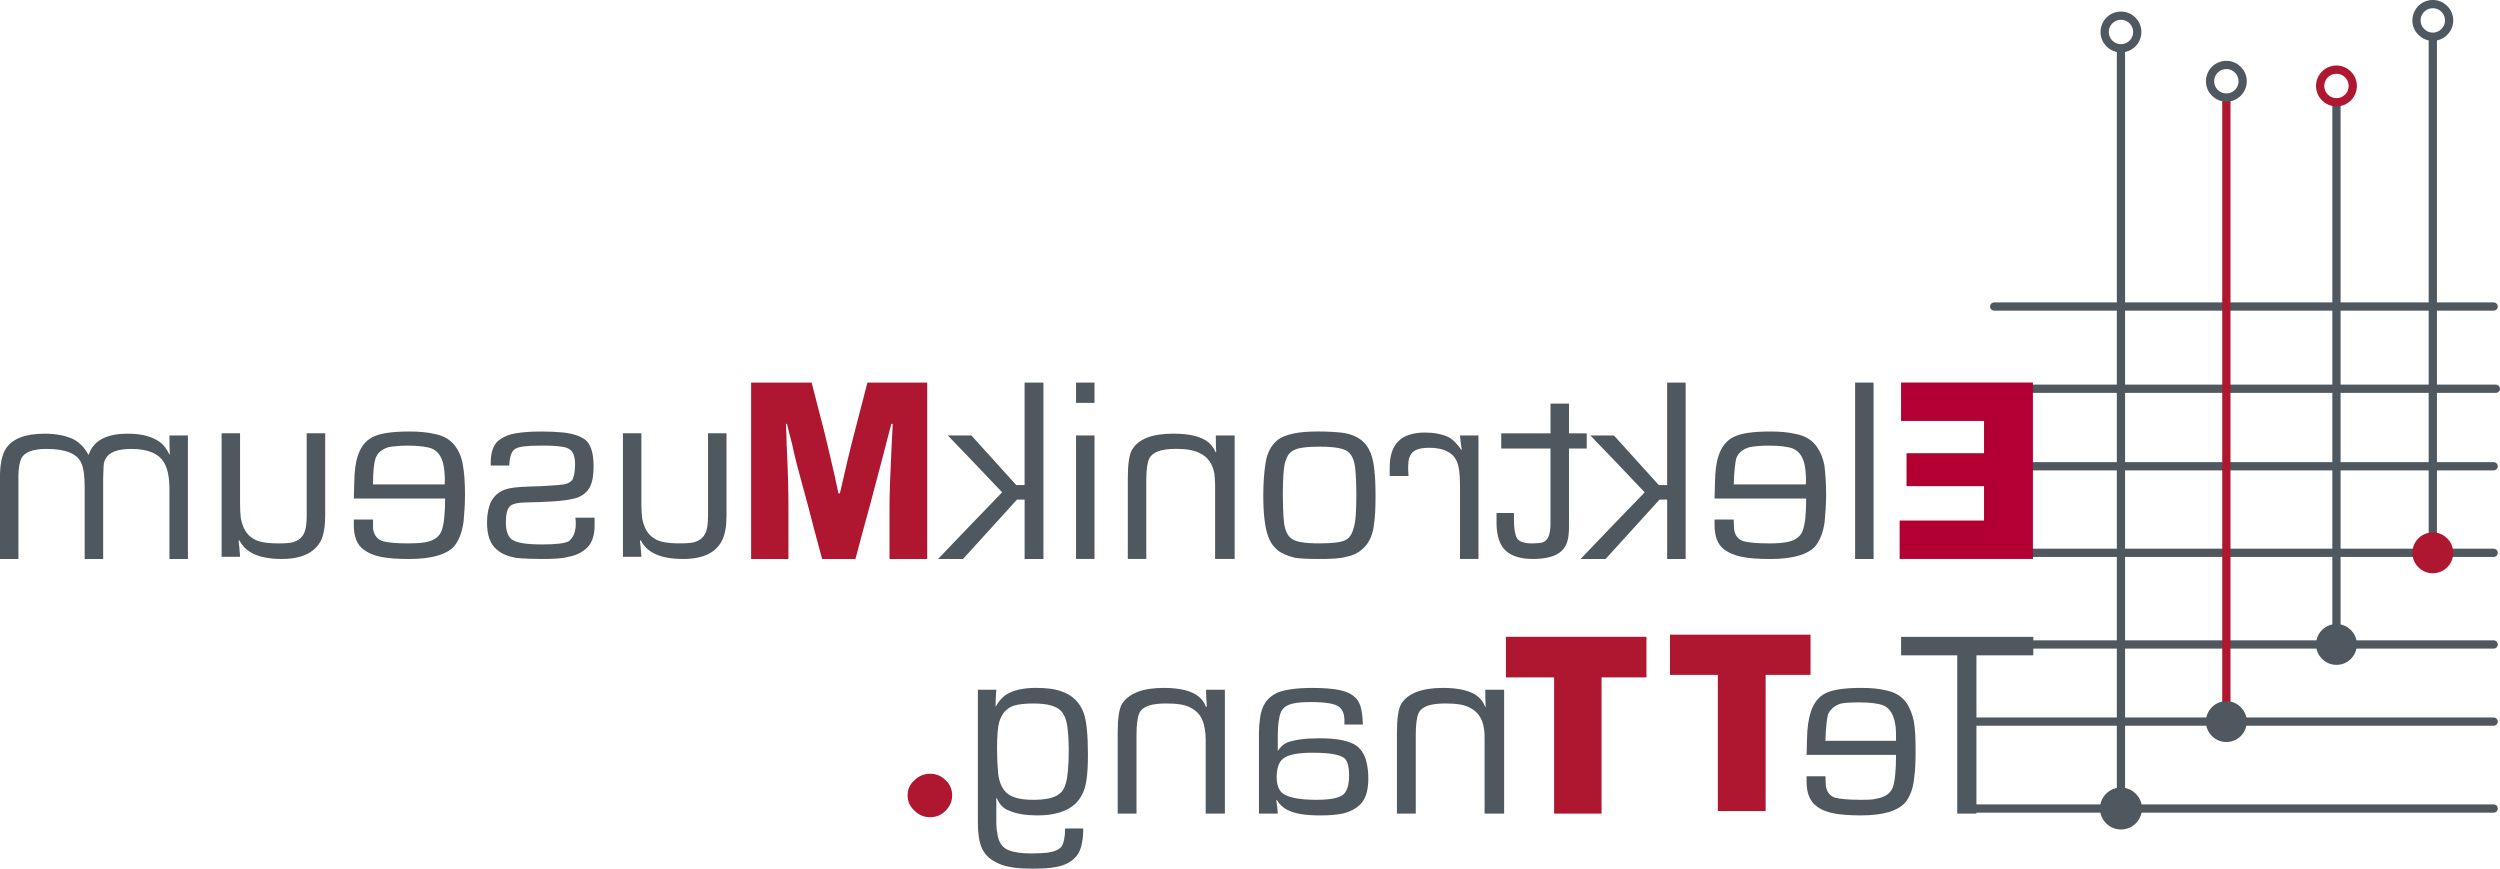 <?xml version="1.0" encoding="UTF-8" standalone="no"?>
<svg
   xmlns:dc="http://purl.org/dc/elements/1.1/"
   xmlns:cc="http://creativecommons.org/ns#"
   xmlns:rdf="http://www.w3.org/1999/02/22-rdf-syntax-ns#"
   xmlns:svg="http://www.w3.org/2000/svg"
   xmlns="http://www.w3.org/2000/svg"
   xmlns:sodipodi="http://sodipodi.sourceforge.net/DTD/sodipodi-0.dtd"
   xmlns:inkscape="http://www.inkscape.org/namespaces/inkscape"
   width="30mm"
   height="10.424mm"
   viewBox="0 0 30 10.424"
   version="1.1"
   id="svg1156"
   sodipodi:docname="Tettnang_Logo.svg"
   inkscape:version="1.0.1 (3bc2e813f5, 2020-09-07)">
  <defs
     id="defs1150">
    <clipPath
       clipPathUnits="userSpaceOnUse"
       id="clipPath851">
      <path
         d="M 1226,0.922 H 3732 V 7016.922 H 1226 Z"
         clip-rule="evenodd"
         id="path849" />
    </clipPath>
  </defs>
  <sodipodi:namedview
     id="base"
     pagecolor="#ffffff"
     bordercolor="#666666"
     borderopacity="1.0"
     inkscape:pageopacity="0.0"
     inkscape:pageshadow="2"
     inkscape:zoom="1.4"
     inkscape:cx="35.28408"
     inkscape:cy="135.12396"
     inkscape:document-units="mm"
     inkscape:current-layer="g1744"
     inkscape:document-rotation="0"
     showgrid="true"
     inkscape:window-width="2560"
     inkscape:window-height="1343"
     inkscape:window-x="0"
     inkscape:window-y="27"
     inkscape:window-maximized="1"
     borderlayer="true"
     fit-margin-top="0"
     fit-margin-left="0"
     fit-margin-right="0"
     fit-margin-bottom="0">
    <inkscape:grid
       spacingx="2.54"
       spacingy="2.54"
       empspacing="1"
       type="xygrid"
       units="mm"
       id="grid1720"
       originx="-46.285"
       originy="-44.396" />
  </sodipodi:namedview>
  <g
     inkscape:label="[fixed] BG"
     inkscape:groupmode="layer"
     sodipodi:insensitive="true"
     id="g1726"
     transform="translate(-46.285,-44.396)">
    <rect
       x="0"
       y="0"
       width="100"
       height="100"
       style="fill:#ffffff;fill-opacity:1;stroke:none"
       id="rect1724" />
  </g>
  <g
     inkscape:label="F.Cu"
     inkscape:groupmode="layer"
     id="g1728"
     transform="translate(-46.285,-44.396)" />
  <g
     inkscape:label="B.Cu-disabled"
     inkscape:groupmode="layer"
     id="g1730"
     transform="translate(-46.285,-44.396)" />
  <g
     inkscape:label="B.Adhes-disabled"
     inkscape:groupmode="layer"
     id="g1732"
     transform="translate(-46.285,-44.396)" />
  <g
     inkscape:label="F.Adhes-disabled"
     inkscape:groupmode="layer"
     id="g1734"
     transform="translate(-46.285,-44.396)" />
  <g
     inkscape:label="B.Paste-disabled"
     inkscape:groupmode="layer"
     id="g1736"
     transform="translate(-46.285,-44.396)" />
  <g
     inkscape:label="F.Paste-disabled"
     inkscape:groupmode="layer"
     id="g1738"
     transform="translate(-46.285,-44.396)" />
  <g
     inkscape:label="B.SilkS-disabled"
     inkscape:groupmode="layer"
     id="g1740"
     transform="translate(-46.285,-44.396)" />
  <g
     inkscape:label="F.SilkS-disabled"
     inkscape:groupmode="layer"
     id="g1742"
     transform="translate(-46.285,-44.396)" />
  <g
     inkscape:label="B.Mask"
     inkscape:groupmode="layer"
     id="g1744"
     transform="translate(-46.285,-44.396)">
    <g
       id="g2711"
       transform="matrix(-0.3,0,0,0.3,75.923,34.751)">
      <path
         d="M -0.953,44.411 H 19.026"
         style="fill:none;stroke:#4f585e;stroke-width:0.33;stroke-linecap:round;stroke-linejoin:round;stroke-miterlimit:10;stroke-dasharray:none;stroke-opacity:1"
         id="path853" />
      <path
         d="M -1.04,47.7 H 17.78"
         style="fill:none;stroke:#4f585e;stroke-width:0.33;stroke-linecap:round;stroke-linejoin:round;stroke-miterlimit:10;stroke-dasharray:none;stroke-opacity:1"
         id="path855" />
      <path
         d="M -0.953,50.8 H 17.78"
         style="fill:none;stroke:#4f585e;stroke-width:0.33;stroke-linecap:round;stroke-linejoin:round;stroke-miterlimit:10;stroke-dasharray:none;stroke-opacity:1"
         id="path857" />
      <path
         d="M -0.953,54.263 H 17.78"
         style="fill:none;stroke:#4f585e;stroke-width:0.33;stroke-linecap:round;stroke-linejoin:round;stroke-miterlimit:10;stroke-dasharray:none;stroke-opacity:1"
         id="path859" />
      <path
         d="M -0.953,57.928 H 19.982"
         style="fill:none;stroke:#4f585e;stroke-width:0.33;stroke-linecap:round;stroke-linejoin:round;stroke-miterlimit:10;stroke-dasharray:none;stroke-opacity:1"
         id="path861" />
      <path
         d="M -0.953,64.491 H 19.895"
         style="fill:none;stroke:#4f585e;stroke-width:0.33;stroke-linecap:round;stroke-linejoin:round;stroke-miterlimit:10;stroke-dasharray:none;stroke-opacity:1"
         id="path863" />
      <path
         d="M 1.481,54.364 V 33.661"
         style="fill:none;stroke:#4f585e;stroke-width:0.33;stroke-linecap:round;stroke-linejoin:round;stroke-miterlimit:10;stroke-dasharray:none;stroke-opacity:1"
         id="path865" />
      <path
         d="M 5.335,57.928 V 36.254"
         style="fill:none;stroke:#4f585e;stroke-width:0.33;stroke-linecap:round;stroke-linejoin:round;stroke-miterlimit:10;stroke-dasharray:none;stroke-opacity:1"
         id="path867" />
      <path
         d="M 9.739,61.014 V 36.066"
         style="fill:none;stroke:#af1630;stroke-width:0.33;stroke-linecap:round;stroke-linejoin:round;stroke-miterlimit:10;stroke-dasharray:none;stroke-opacity:1"
         id="path869" />
      <path
         d="M 13.955,64.578 V 34.197"
         style="fill:none;stroke:#4f585e;stroke-width:0.33;stroke-linecap:round;stroke-linejoin:round;stroke-miterlimit:10;stroke-dasharray:none;stroke-opacity:1"
         id="path871" />
      <path
         d="m 1.481,32.314 c 0.36,0 0.652,0.292 0.652,0.652 0,0.36 -0.292,0.652 -0.652,0.652 -0.36,0 -0.652,-0.292 -0.652,-0.652 0,-0.36 0.292,-0.652 0.652,-0.652"
         style="fill:none;stroke:#4f585e;stroke-width:0.33;stroke-linecap:round;stroke-linejoin:round;stroke-miterlimit:10;stroke-dasharray:none;stroke-opacity:1"
         id="path873" />
      <path
         d="m 5.335,34.936 c 0.36,0 0.652,0.292 0.652,0.652 0,0.36 -0.292,0.652 -0.652,0.652 -0.36,0 -0.652,-0.292 -0.652,-0.652 0,-0.36 0.292,-0.652 0.652,-0.652"
         style="fill:none;stroke:#af1630;stroke-width:0.33;stroke-linecap:round;stroke-linejoin:round;stroke-miterlimit:10;stroke-dasharray:none;stroke-opacity:1"
         id="path875" />
      <path
         d="m 9.739,34.748 c 0.36,0 0.652,0.292 0.652,0.652 0,0.36 -0.292,0.652 -0.652,0.652 -0.36,0 -0.652,-0.292 -0.652,-0.652 0,-0.36 0.292,-0.652 0.652,-0.652"
         style="fill:none;stroke:#4f585e;stroke-width:0.33;stroke-linecap:round;stroke-linejoin:round;stroke-miterlimit:10;stroke-dasharray:none;stroke-opacity:1"
         id="path877" />
      <path
         d="m 13.955,32.777 c 0.36,0 0.652,0.292 0.652,0.652 0,0.36 -0.292,0.652 -0.652,0.652 -0.36,0 -0.652,-0.292 -0.652,-0.652 0,-0.36 0.292,-0.652 0.652,-0.652"
         style="fill:none;stroke:#4f585e;stroke-width:0.33;stroke-linecap:round;stroke-linejoin:round;stroke-miterlimit:10;stroke-dasharray:none;stroke-opacity:1"
         id="path879" />
      <path
         d="m 5.335,57.276 c 0.36,0 0.652,0.292 0.652,0.652 0,0.36 -0.292,0.652 -0.652,0.652 -0.36,0 -0.652,-0.292 -0.652,-0.652 0,-0.36 0.292,-0.652 0.652,-0.652"
         style="fill:#4f585e;fill-opacity:1;fill-rule:evenodd;stroke:none;stroke-width:0.014"
         id="path881" />
      <path
         d="m 5.335,57.276 c 0.36,0 0.652,0.292 0.652,0.652 0,0.36 -0.292,0.652 -0.652,0.652 -0.36,0 -0.652,-0.292 -0.652,-0.652 0,-0.36 0.292,-0.652 0.652,-0.652"
         style="fill:none;stroke:#4f585e;stroke-width:0.33;stroke-linecap:round;stroke-linejoin:round;stroke-miterlimit:10;stroke-dasharray:none;stroke-opacity:1"
         id="path883" />
      <path
         d="m 1.481,53.611 c 0.36,0 0.652,0.292 0.652,0.652 0,0.36 -0.292,0.652 -0.652,0.652 -0.36,0 -0.652,-0.292 -0.652,-0.652 0,-0.36 0.292,-0.652 0.652,-0.652"
         style="fill:#af1630;fill-opacity:1;fill-rule:evenodd;stroke:none;stroke-width:0.014"
         id="path885" />
      <path
         d="m 1.481,53.611 c 0.36,0 0.652,0.292 0.652,0.652 0,0.36 -0.292,0.652 -0.652,0.652 -0.36,0 -0.652,-0.292 -0.652,-0.652 0,-0.36 0.292,-0.652 0.652,-0.652"
         style="fill:none;stroke:#af1630;stroke-width:0.33;stroke-linecap:round;stroke-linejoin:round;stroke-miterlimit:10;stroke-dasharray:none;stroke-opacity:1"
         id="path887" />
      <path
         d="m 9.739,60.362 c 0.36,0 0.652,0.292 0.652,0.652 0,0.36 -0.292,0.652 -0.652,0.652 -0.36,0 -0.652,-0.292 -0.652,-0.652 0,-0.36 0.292,-0.652 0.652,-0.652"
         style="fill:#4f585e;fill-opacity:1;fill-rule:evenodd;stroke:none;stroke-width:0.014"
         id="path889" />
      <path
         d="m 9.739,60.362 c 0.36,0 0.652,0.292 0.652,0.652 0,0.36 -0.292,0.652 -0.652,0.652 -0.36,0 -0.652,-0.292 -0.652,-0.652 0,-0.36 0.292,-0.652 0.652,-0.652"
         style="fill:none;stroke:#4f585e;stroke-width:0.33;stroke-linecap:round;stroke-linejoin:round;stroke-miterlimit:10;stroke-dasharray:none;stroke-opacity:1"
         id="path891" />
      <path
         d="m 13.955,63.839 c 0.36,0 0.652,0.292 0.652,0.652 0,0.36 -0.292,0.652 -0.652,0.652 -0.36,0 -0.652,-0.292 -0.652,-0.652 0,-0.36 0.292,-0.652 0.652,-0.652"
         style="fill:#4f585e;fill-opacity:1;fill-rule:evenodd;stroke:none;stroke-width:0.014"
         id="path893" />
      <path
         d="m 13.955,63.839 c 0.36,0 0.652,0.292 0.652,0.652 0,0.36 -0.292,0.652 -0.652,0.652 -0.36,0 -0.652,-0.292 -0.652,-0.652 0,-0.36 0.292,-0.652 0.652,-0.652"
         style="fill:none;stroke:#4f585e;stroke-width:0.375;stroke-linecap:butt;stroke-linejoin:miter;stroke-miterlimit:10;stroke-dasharray:none;stroke-opacity:1"
         id="path895" />
      <path
         d="m 19.432,48.989 c 0,0.42 0,0.855 0,1.289 1.029,0 2.057,0 3.1,0 0,0.435 0,0.869 0,1.318 -1.029,0 -2.057,0 -3.1,0 0,0.449 0,0.913 0,1.376 1.116,0 2.246,0 3.376,0 0,0.507 0,1.014 0,1.536 -1.768,0 -3.549,0 -5.331,0 0,-2.347 0,-4.694 0,-7.056 1.753,0 3.506,0 5.274,0 0,0.507 0,1.014 0,1.536 -1.101,0 -2.202,0 -3.318,0"
         style="fill:#b30033;fill-opacity:1;fill-rule:evenodd;stroke:none;stroke-width:0.014"
         id="path897" />
      <path
         d="m 24.589,47.453 c 0,2.347 0,4.694 0,7.056 -0.246,0 -0.493,0 -0.739,0 0,-2.347 0,-4.694 0,-7.056 0.246,0 0.493,0 0.739,0"
         style="fill:#4f585e;fill-opacity:1;fill-rule:evenodd;stroke:none;stroke-width:0.014"
         id="path899" />
      <path
         d="m 29.443,52.93 c 0.246,0 0.507,0 0.768,0 0,0.101 0,0.174 0,0.232 0,0.449 -0.13,0.782 -0.391,0.971 -0.174,0.13 -0.406,0.232 -0.695,0.29 -0.275,0.058 -0.652,0.087 -1.145,0.087 -0.884,0 -1.492,-0.174 -1.796,-0.507 -0.188,-0.232 -0.319,-0.551 -0.377,-0.985 -0.029,-0.319 -0.058,-0.681 -0.058,-1.058 0,-0.507 0.029,-0.913 0.072,-1.217 0.058,-0.29 0.159,-0.522 0.29,-0.71 0.188,-0.275 0.464,-0.449 0.84,-0.522 0.304,-0.072 0.637,-0.101 1.029,-0.101 0.695,0 1.188,0.072 1.463,0.217 0.449,0.217 0.695,0.71 0.739,1.521 0.014,0.174 0.014,0.493 0.029,0.942 -1.217,0 -2.434,0 -3.665,0 0,0.608 0.043,1.043 0.145,1.304 0.101,0.246 0.319,0.391 0.681,0.449 0.159,0.029 0.362,0.043 0.623,0.043 0.493,0 0.84,-0.029 1.058,-0.087 0.217,-0.072 0.348,-0.232 0.377,-0.493 0,-0.072 0.014,-0.188 0.014,-0.377 z m 0,-1.405 c -0.014,-0.522 -0.058,-0.869 -0.101,-1.043 -0.087,-0.232 -0.275,-0.377 -0.551,-0.449 -0.159,-0.029 -0.42,-0.058 -0.739,-0.058 -0.449,0 -0.782,0.043 -0.971,0.116 -0.29,0.116 -0.464,0.406 -0.507,0.884 -0.014,0.13 -0.029,0.319 -0.014,0.551 0.956,0 1.912,0 2.883,0"
         style="fill:#4f585e;fill-opacity:1;fill-rule:evenodd;stroke:none;stroke-width:0.014"
         id="path901" />
      <path
         d="m 32.108,47.453 c 0,1.362 0,2.724 0,4.1 0.101,0 0.217,0 0.333,0 0.594,-0.652 1.188,-1.318 1.796,-1.985 0.304,0 0.623,0 0.942,0 -0.724,0.753 -1.449,1.507 -2.173,2.275 0.855,0.884 1.71,1.768 2.564,2.666 -0.333,0 -0.666,0 -1,0 -0.71,-0.782 -1.434,-1.579 -2.159,-2.376 -0.101,0 -0.203,0 -0.304,0 0,0.782 0,1.579 0,2.376 -0.246,0 -0.493,0 -0.739,0 0,-2.347 0,-4.694 0,-7.056 0.246,0 0.493,0 0.739,0"
         style="fill:#4f585e;fill-opacity:1;fill-rule:evenodd;stroke:none;stroke-width:0.014"
         id="path903" />
      <path
         d="m 38.744,49.482 c 0,0.203 0,0.406 0,0.608 -0.652,0 -1.304,0 -1.97,0 0,1 0,1.999 0,3.013 0,0.232 0.029,0.406 0.087,0.522 0.043,0.116 0.13,0.188 0.261,0.232 0.087,0.014 0.217,0.029 0.391,0.029 0.319,0 0.522,-0.072 0.608,-0.217 0.072,-0.145 0.116,-0.391 0.116,-0.739 0,-0.072 0,-0.159 0,-0.261 0.232,0 0.464,0 0.695,0 0,0.174 0,0.304 0,0.391 0,0.42 -0.087,0.768 -0.261,1 -0.217,0.29 -0.623,0.449 -1.188,0.449 -0.478,0 -0.84,-0.087 -1.058,-0.246 -0.217,-0.145 -0.348,-0.391 -0.377,-0.739 -0.014,-0.087 -0.014,-0.217 -0.014,-0.42 0,-1 0,-1.999 0,-3.013 -0.232,0 -0.464,0 -0.71,0 0,-0.203 0,-0.406 0,-0.608 0.232,0 0.464,0 0.71,0 0,-0.391 0,-0.782 0,-1.188 0.246,0 0.493,0 0.739,0 0,0.391 0,0.782 0,1.188 0.652,0 1.304,0 1.97,0"
         style="fill:#4f585e;fill-opacity:1;fill-rule:evenodd;stroke:none;stroke-width:0.014"
         id="path905" />
      <path
         d="m 39.656,49.569 c 0.246,0 0.493,0 0.739,0 -0.014,0.188 -0.043,0.377 -0.072,0.565 0,0 0,0 0.014,0.014 0.174,-0.246 0.348,-0.435 0.536,-0.522 0.261,-0.116 0.565,-0.174 0.927,-0.174 0.464,0 0.826,0.116 1.043,0.333 0.232,0.217 0.362,0.565 0.362,1.058 0,0.087 0,0.203 0,0.348 -0.246,0 -0.493,0 -0.753,0 0.014,-0.159 0.014,-0.29 0.014,-0.391 0,-0.232 -0.043,-0.391 -0.13,-0.507 -0.116,-0.159 -0.362,-0.232 -0.71,-0.232 -0.551,0 -0.927,0.174 -1.087,0.507 -0.101,0.203 -0.145,0.507 -0.145,0.985 0,0.985 0,1.97 0,2.955 -0.246,0 -0.493,0 -0.739,0 0,-1.637 0,-3.289 0,-4.94"
         style="fill:#4f585e;fill-opacity:1;fill-rule:evenodd;stroke:none;stroke-width:0.014"
         id="path907" />
      <path
         d="m 46.06,49.409 c 0.435,0 0.768,0.029 1.014,0.087 0.261,0.058 0.464,0.13 0.623,0.261 0.261,0.217 0.42,0.522 0.478,0.942 0.058,0.377 0.087,0.797 0.087,1.26 0,0.782 -0.072,1.333 -0.203,1.666 -0.087,0.246 -0.232,0.42 -0.391,0.551 -0.174,0.13 -0.406,0.217 -0.695,0.29 -0.217,0.029 -0.536,0.043 -0.956,0.043 -0.464,0 -0.826,-0.014 -1.072,-0.087 -0.246,-0.043 -0.464,-0.145 -0.608,-0.275 -0.261,-0.203 -0.435,-0.522 -0.493,-0.942 -0.058,-0.348 -0.072,-0.753 -0.072,-1.217 0,-0.811 0.058,-1.376 0.188,-1.695 0.174,-0.464 0.536,-0.739 1.087,-0.826 0.217,-0.029 0.551,-0.058 1.014,-0.058 z m -0.072,0.608 c -0.594,0 -0.956,0.072 -1.116,0.203 -0.159,0.13 -0.261,0.362 -0.29,0.695 -0.029,0.304 -0.043,0.637 -0.043,0.985 0,0.695 0.029,1.159 0.116,1.391 0.058,0.232 0.174,0.391 0.319,0.464 0.174,0.087 0.522,0.13 1.043,0.13 0.594,0 0.971,-0.058 1.13,-0.203 0.159,-0.116 0.261,-0.362 0.29,-0.681 0.029,-0.304 0.043,-0.652 0.043,-1.058 0,-0.652 -0.029,-1.101 -0.101,-1.333 -0.072,-0.232 -0.174,-0.377 -0.333,-0.449 -0.174,-0.101 -0.536,-0.145 -1.058,-0.145 v 0"
         style="fill:#4f585e;fill-opacity:1;fill-rule:evenodd;stroke:none;stroke-width:0.014"
         id="path909" />
      <path
         d="m 49.407,49.569 c 0.246,0 0.493,0 0.753,0 0,0.217 0,0.435 -0.014,0.666 0,0 0,0 0.014,0.014 0.087,-0.174 0.174,-0.304 0.275,-0.391 0.29,-0.246 0.768,-0.362 1.42,-0.362 0.84,0 1.391,0.203 1.652,0.637 0.116,0.188 0.174,0.565 0.174,1.159 0,1.072 0,2.144 0,3.216 -0.246,0 -0.493,0 -0.739,0 0,-1.043 0,-2.101 0,-3.158 0,-0.42 -0.043,-0.695 -0.116,-0.855 -0.13,-0.261 -0.478,-0.391 -1.072,-0.391 -0.42,0 -0.739,0.058 -0.956,0.174 -0.333,0.159 -0.507,0.435 -0.58,0.811 -0.014,0.145 -0.029,0.29 -0.029,0.449 0,0.985 0,1.97 0,2.97 -0.261,0 -0.522,0 -0.782,0 0,-1.637 0,-3.289 0,-4.94"
         style="fill:#4f585e;fill-opacity:1;fill-rule:evenodd;stroke:none;stroke-width:0.014"
         id="path911" />
      <path
         d="m 55.752,47.453 c 0,0.261 0,0.536 0,0.811 -0.246,0 -0.493,0 -0.739,0 0,-0.261 0,-0.536 0,-0.811 0.246,0 0.493,0 0.739,0 z m 0,2.115 c 0,1.637 0,3.289 0,4.94 -0.246,0 -0.493,0 -0.739,0 0,-1.637 0,-3.289 0,-4.94 0.246,0 0.493,0 0.739,0"
         style="fill:#4f585e;fill-opacity:1;fill-rule:evenodd;stroke:none;stroke-width:0.014"
         id="path913" />
      <path
         d="m 57.81,47.453 c 0,1.362 0,2.724 0,4.1 0.101,0 0.217,0 0.333,0 0.594,-0.652 1.188,-1.318 1.796,-1.985 0.304,0 0.623,0 0.942,0 -0.724,0.753 -1.449,1.507 -2.173,2.275 0.855,0.884 1.71,1.768 2.564,2.666 -0.333,0 -0.666,0 -1,0 -0.71,-0.782 -1.434,-1.579 -2.159,-2.376 -0.101,0 -0.203,0 -0.304,0 0,0.782 0,1.579 0,2.376 -0.246,0 -0.493,0 -0.753,0 0,-2.347 0,-4.694 0,-7.056 0.246,0 0.493,0 0.753,0"
         style="fill:#4f585e;fill-opacity:1;fill-rule:evenodd;stroke:none;stroke-width:0.014"
         id="path915" />
      <path
         d="m 73.876,49.482 c 0,1.637 0,3.289 0,4.94 -0.246,0 -0.493,0 -0.739,0 0.014,-0.203 0.029,-0.42 0.058,-0.637 0,0 -0.014,-0.014 -0.029,-0.029 -0.246,0.507 -0.811,0.753 -1.695,0.753 -0.797,0 -1.318,-0.246 -1.565,-0.753 C 69.791,53.524 69.733,53.205 69.733,52.77 c 0,-1.087 0,-2.188 0,-3.289 0.246,0 0.493,0 0.739,0 0,1.087 0,2.188 0,3.289 0,0.362 0.043,0.608 0.13,0.753 0.087,0.159 0.232,0.261 0.435,0.319 0.13,0.029 0.319,0.043 0.565,0.043 0.478,0 0.826,-0.058 1.029,-0.203 0.261,-0.159 0.406,-0.435 0.478,-0.811 0.014,-0.145 0.029,-0.333 0.029,-0.551 0,-0.942 0,-1.883 0,-2.84 0.246,0 0.493,0 0.739,0"
         style="fill:#4f585e;fill-opacity:1;fill-rule:evenodd;stroke:none;stroke-width:0.014"
         id="path917" />
      <path
         d="m 79.165,50.771 c -0.246,0 -0.493,0 -0.739,0 -0.014,-0.261 -0.058,-0.449 -0.13,-0.551 -0.072,-0.13 -0.232,-0.188 -0.478,-0.217 -0.13,-0.014 -0.362,-0.029 -0.695,-0.029 -0.362,0 -0.623,0.014 -0.782,0.043 -0.159,0.014 -0.275,0.058 -0.362,0.13 -0.116,0.087 -0.188,0.275 -0.188,0.58 0,0.275 0.043,0.464 0.087,0.58 0.072,0.13 0.232,0.217 0.478,0.232 0.058,0.014 0.333,0.029 0.797,0.058 0.652,0.014 1.043,0.043 1.174,0.072 0.406,0.058 0.666,0.246 0.826,0.551 0.101,0.217 0.159,0.493 0.159,0.826 0,0.522 -0.13,0.884 -0.406,1.101 -0.188,0.159 -0.435,0.261 -0.753,0.319 -0.304,0.029 -0.652,0.043 -1.029,0.043 -0.464,0 -0.811,-0.014 -1.072,-0.087 -0.246,-0.043 -0.449,-0.13 -0.623,-0.261 -0.29,-0.203 -0.42,-0.536 -0.42,-1 0,-0.087 0,-0.188 0,-0.304 0.246,0 0.507,0 0.768,0 -0.014,0.116 -0.014,0.203 -0.014,0.275 0,0.145 0.029,0.275 0.072,0.391 0.058,0.13 0.13,0.217 0.203,0.275 0.159,0.087 0.507,0.13 1.058,0.13 0.637,0 1.029,-0.058 1.231,-0.203 0.145,-0.116 0.232,-0.333 0.232,-0.681 0,-0.304 -0.043,-0.507 -0.145,-0.623 v 0 C 78.324,52.307 78.121,52.263 77.817,52.249 76.89,52.234 76.238,52.191 75.876,52.104 75.528,52.031 75.296,51.843 75.18,51.597 75.093,51.408 75.05,51.162 75.05,50.8 c 0,-0.536 0.116,-0.898 0.348,-1.072 0.217,-0.145 0.478,-0.232 0.826,-0.275 0.304,-0.029 0.608,-0.043 0.927,-0.043 0.42,0 0.753,0.029 1.014,0.072 0.246,0.043 0.449,0.116 0.608,0.232 0.261,0.159 0.391,0.478 0.391,0.942 0,0.029 0,0.072 0,0.116 v 0"
         style="fill:#4f585e;fill-opacity:1;fill-rule:evenodd;stroke:none;stroke-width:0.014"
         id="path919" />
      <path
         d="m 83.873,52.93 c 0.246,0 0.507,0 0.768,0 0,0.101 0,0.174 0,0.232 0,0.449 -0.13,0.782 -0.391,0.971 -0.174,0.13 -0.406,0.232 -0.681,0.29 -0.29,0.058 -0.666,0.087 -1.145,0.087 -0.884,0 -1.492,-0.174 -1.796,-0.507 -0.188,-0.232 -0.319,-0.551 -0.377,-0.985 -0.029,-0.319 -0.058,-0.681 -0.058,-1.058 0,-0.507 0.029,-0.913 0.087,-1.217 0.043,-0.29 0.145,-0.522 0.275,-0.71 0.188,-0.275 0.464,-0.449 0.84,-0.522 0.304,-0.072 0.637,-0.101 1.014,-0.101 0.695,0 1.188,0.072 1.463,0.217 0.449,0.217 0.695,0.71 0.739,1.521 0.014,0.174 0.014,0.493 0.029,0.942 -1.217,0 -2.434,0 -3.651,0 0,0.608 0.043,1.043 0.145,1.304 0.101,0.246 0.319,0.391 0.666,0.449 0.159,0.029 0.377,0.043 0.637,0.043 0.493,0 0.826,-0.029 1.043,-0.087 0.217,-0.072 0.348,-0.232 0.391,-0.493 0,-0.072 0,-0.188 0,-0.377 z m 0,-1.405 c 0,-0.522 -0.043,-0.869 -0.101,-1.043 -0.087,-0.232 -0.275,-0.377 -0.536,-0.449 -0.174,-0.029 -0.42,-0.058 -0.753,-0.058 -0.435,0 -0.768,0.043 -0.956,0.116 -0.29,0.116 -0.464,0.406 -0.507,0.884 -0.014,0.13 -0.029,0.319 -0.014,0.551 0.956,0 1.912,0 2.869,0"
         style="fill:#4f585e;fill-opacity:1;fill-rule:evenodd;stroke:none;stroke-width:0.014"
         id="path921" />
      <path
         d="m 89.929,49.482 c 0,1.637 0,3.289 0,4.94 -0.246,0 -0.493,0 -0.739,0 0.014,-0.203 0.029,-0.42 0.058,-0.637 0,0 -0.014,-0.014 -0.029,-0.029 -0.246,0.507 -0.811,0.753 -1.695,0.753 -0.797,0 -1.318,-0.246 -1.579,-0.753 -0.101,-0.232 -0.159,-0.551 -0.159,-0.985 0,-1.087 0,-2.188 0,-3.289 0.246,0 0.493,0 0.739,0 0,1.087 0,2.188 0,3.289 0,0.362 0.043,0.608 0.13,0.753 0.087,0.159 0.232,0.261 0.435,0.319 0.116,0.029 0.319,0.043 0.565,0.043 0.478,0 0.826,-0.058 1.029,-0.203 0.261,-0.159 0.406,-0.435 0.478,-0.811 0.014,-0.145 0.029,-0.333 0.029,-0.551 0,-0.942 0,-1.883 0,-2.84 0.246,0 0.493,0 0.739,0"
         style="fill:#4f585e;fill-opacity:1;fill-rule:evenodd;stroke:none;stroke-width:0.014"
         id="path923" />
      <path
         d="m 91.276,49.569 c 0.246,0 0.493,0 0.739,0 0,0.246 0,0.493 -0.014,0.739 0,0 0,0.014 0.014,0.029 0.13,-0.275 0.29,-0.464 0.478,-0.565 0.304,-0.188 0.695,-0.275 1.188,-0.275 0.855,0 1.376,0.275 1.565,0.84 0,0 0,0 0.014,0 0.145,-0.275 0.333,-0.464 0.551,-0.594 0.304,-0.159 0.71,-0.246 1.188,-0.246 0.797,0 1.304,0.203 1.565,0.608 0.159,0.246 0.232,0.637 0.232,1.174 0,1.072 0,2.144 0,3.231 -0.246,0 -0.493,0 -0.739,0 0,-1.101 0,-2.202 0,-3.303 0,-0.319 -0.043,-0.551 -0.116,-0.724 -0.13,-0.246 -0.464,-0.377 -1,-0.377 -0.768,0 -1.246,0.188 -1.405,0.58 -0.087,0.188 -0.13,0.507 -0.13,0.971 0,0.942 0,1.898 0,2.854 -0.246,0 -0.493,0 -0.739,0 0,-1.072 0,-2.144 0,-3.231 -0.014,-0.333 -0.014,-0.522 -0.029,-0.594 -0.014,-0.072 -0.029,-0.13 -0.072,-0.188 -0.13,-0.261 -0.478,-0.391 -1.029,-0.391 -0.666,0 -1.101,0.188 -1.318,0.565 -0.13,0.232 -0.203,0.58 -0.203,1.043 0,0.927 0,1.854 0,2.796 -0.246,0 -0.493,0 -0.739,0 v 0 c 0,-1.637 0,-3.289 0,-4.94"
         style="fill:#4f585e;fill-opacity:1;fill-rule:evenodd;stroke:none;stroke-width:0.014"
         id="path925" />
      <path
         d="m 20.504,58.363 c 0,2.101 0,4.216 0,6.331 -0.246,0 -0.507,0 -0.768,0 0,-2.101 0,-4.216 0,-6.331 -0.753,0 -1.507,0 -2.275,0 0,-0.246 0,-0.493 0,-0.739 1.753,0 3.521,0 5.288,0 0,0.246 0,0.493 0,0.739 -0.739,0 -1.492,0 -2.246,0"
         style="fill:#4f585e;fill-opacity:1;fill-rule:evenodd;stroke:none;stroke-width:0.014"
         id="path927" />
      <path
         d="m 25.777,63.201 c 0.246,0 0.493,0 0.753,0 0,0.087 0,0.159 0,0.217 0,0.449 -0.13,0.782 -0.391,0.971 -0.174,0.145 -0.391,0.232 -0.666,0.29 -0.275,0.058 -0.652,0.087 -1.116,0.087 -0.884,0 -1.463,-0.174 -1.768,-0.507 -0.188,-0.232 -0.319,-0.551 -0.362,-0.985 -0.043,-0.304 -0.058,-0.666 -0.058,-1.058 0,-0.507 0.014,-0.913 0.072,-1.217 0.058,-0.29 0.159,-0.522 0.275,-0.71 0.188,-0.275 0.464,-0.449 0.826,-0.522 0.29,-0.072 0.623,-0.101 1,-0.101 0.681,0 1.159,0.072 1.434,0.217 0.435,0.217 0.666,0.71 0.724,1.521 0.014,0.174 0.014,0.493 0.029,0.942 -1.188,0 -2.376,0 -3.578,0 0,0.608 0.043,1.043 0.13,1.304 0.101,0.246 0.319,0.391 0.666,0.449 0.159,0.043 0.362,0.043 0.608,0.043 0.478,0 0.826,-0.029 1.043,-0.087 0.203,-0.072 0.333,-0.232 0.362,-0.493 0,-0.072 0.014,-0.188 0.014,-0.362 z m 0,-1.42 c -0.014,-0.507 -0.058,-0.869 -0.101,-1.043 -0.087,-0.217 -0.275,-0.377 -0.536,-0.449 C 24.98,60.26 24.734,60.246 24.415,60.246 c -0.435,0 -0.753,0.043 -0.942,0.116 -0.275,0.101 -0.449,0.391 -0.507,0.869 -0.014,0.13 -0.014,0.319 -0.014,0.551 0.942,0 1.883,0 2.825,0"
         style="fill:#4f585e;fill-opacity:1;fill-rule:evenodd;stroke:none;stroke-width:0.014"
         id="path929" />
      <path
         d="m 30.08,59.145 c 0,1.811 0,3.622 0,5.447 -0.637,0 -1.275,0 -1.912,0 0,-1.811 0,-3.622 0,-5.447 -0.594,0 -1.188,0 -1.796,0 0,-0.536 0,-1.072 0,-1.608 1.869,0 3.738,0 5.621,0 0,0.536 0,1.072 0,1.608 -0.637,0 -1.275,0 -1.912,0"
         style="fill:#af1630;fill-opacity:1;fill-rule:evenodd;stroke:none;stroke-width:0.014"
         id="path931" />
      <path
         d="m 36.629,59.246 c 0,1.811 0,3.622 0,5.447 -0.623,0 -1.26,0 -1.898,0 0,-1.811 0,-3.622 0,-5.447 -0.594,0 -1.188,0 -1.796,0 0,-0.536 0,-1.072 0,-1.623 1.869,0 3.738,0 5.621,0 0,0.536 0,1.072 0,1.623 -0.637,0 -1.275,0 -1.927,0"
         style="fill:#af1630;fill-opacity:1;fill-rule:evenodd;stroke:none;stroke-width:0.014"
         id="path933" />
      <path
         d="m 38.628,59.739 c 0.246,0 0.493,0 0.753,0 0,0.217 0,0.435 -0.014,0.666 0,0 0,0.014 0.014,0.029 0.072,-0.188 0.174,-0.319 0.275,-0.406 0.29,-0.246 0.768,-0.362 1.42,-0.362 0.84,0 1.405,0.217 1.666,0.637 0.116,0.188 0.174,0.58 0.174,1.159 0,1.072 0,2.144 0,3.231 -0.246,0 -0.493,0 -0.753,0 0,-1.043 0,-2.101 0,-3.158 0,-0.42 -0.043,-0.71 -0.116,-0.869 -0.13,-0.261 -0.478,-0.377 -1.072,-0.377 -0.42,0 -0.739,0.043 -0.956,0.159 -0.333,0.159 -0.522,0.435 -0.58,0.826 -0.029,0.13 -0.029,0.275 -0.029,0.435 0,0.985 0,1.985 0,2.984 -0.261,0 -0.522,0 -0.782,0 0,-1.652 0,-3.303 0,-4.955"
         style="fill:#4f585e;fill-opacity:1;fill-rule:evenodd;stroke:none;stroke-width:0.014"
         id="path935" />
      <path
         d="m 45.017,61.13 c -0.246,0 -0.493,0 -0.739,0 0.014,-0.449 0.072,-0.768 0.203,-0.956 0.13,-0.203 0.377,-0.348 0.724,-0.42 0.275,-0.058 0.637,-0.087 1.101,-0.087 0.637,0 1.101,0.072 1.391,0.188 0.406,0.188 0.637,0.522 0.695,1.029 0.029,0.232 0.043,0.391 0.043,0.536 0,1.087 0,2.173 0,3.274 -0.246,0 -0.493,0 -0.753,0 0.014,-0.174 0.029,-0.348 0.058,-0.536 0,0 0,0 -0.014,-0.014 -0.116,0.188 -0.261,0.319 -0.406,0.391 -0.29,0.159 -0.724,0.232 -1.333,0.232 -0.406,0 -0.71,-0.029 -0.956,-0.087 -0.246,-0.072 -0.435,-0.159 -0.594,-0.304 -0.261,-0.217 -0.377,-0.58 -0.377,-1.101 0,-0.304 0.043,-0.565 0.116,-0.797 0.087,-0.232 0.217,-0.391 0.348,-0.493 0.29,-0.203 0.782,-0.304 1.492,-0.304 0.551,0 1,0.058 1.304,0.174 0.13,0.058 0.261,0.174 0.362,0.333 v 0 c 0,-0.203 0,-0.406 0,-0.608 0,-0.42 -0.043,-0.753 -0.13,-0.956 -0.087,-0.174 -0.232,-0.275 -0.478,-0.333 -0.188,-0.043 -0.42,-0.058 -0.71,-0.058 -0.58,0 -0.956,0.058 -1.13,0.188 -0.13,0.101 -0.217,0.275 -0.217,0.536 v 0 c 0,0.043 0,0.101 0,0.174 z m 1.246,1.13 c -0.652,0 -1.058,0.072 -1.246,0.217 -0.116,0.101 -0.188,0.333 -0.188,0.695 0,0.406 0.101,0.666 0.261,0.782 0.188,0.13 0.536,0.188 1.043,0.188 0.681,0 1.145,-0.087 1.376,-0.275 0.13,-0.116 0.217,-0.333 0.217,-0.623 0,-0.362 -0.087,-0.608 -0.246,-0.739 -0.203,-0.174 -0.608,-0.246 -1.217,-0.246 v 0"
         style="fill:#4f585e;fill-opacity:1;fill-rule:evenodd;stroke:none;stroke-width:0.014"
         id="path937" />
      <path
         d="m 49.798,59.739 c 0.246,0 0.493,0 0.753,0 0,0.217 -0.014,0.435 -0.029,0.666 0,0 0.014,0.014 0.029,0.029 0.072,-0.188 0.174,-0.319 0.275,-0.406 0.29,-0.246 0.768,-0.362 1.42,-0.362 0.84,0 1.391,0.217 1.666,0.637 0.116,0.188 0.174,0.58 0.174,1.159 0,1.072 0,2.144 0,3.231 -0.246,0 -0.493,0 -0.753,0 0,-1.043 0,-2.101 0,-3.158 0,-0.42 -0.043,-0.71 -0.116,-0.869 -0.13,-0.261 -0.478,-0.377 -1.072,-0.377 -0.42,0 -0.739,0.043 -0.956,0.159 -0.333,0.159 -0.522,0.435 -0.58,0.826 -0.029,0.13 -0.043,0.275 -0.043,0.435 0,0.985 0,1.985 0,2.984 -0.246,0 -0.507,0 -0.768,0 0,-1.652 0,-3.303 0,-4.955"
         style="fill:#4f585e;fill-opacity:1;fill-rule:evenodd;stroke:none;stroke-width:0.014"
         id="path939" />
      <path
         d="m 59.679,59.739 c 0,1.753 0,3.506 0,5.274 0,0.565 -0.072,0.971 -0.246,1.217 -0.145,0.232 -0.391,0.391 -0.695,0.507 -0.319,0.116 -0.739,0.159 -1.246,0.159 -0.565,0 -0.985,-0.043 -1.275,-0.159 -0.406,-0.159 -0.652,-0.464 -0.71,-0.913 -0.029,-0.116 -0.043,-0.304 -0.043,-0.536 0.232,0 0.478,0 0.724,0 0,0.348 0.058,0.594 0.145,0.724 0.101,0.13 0.29,0.203 0.565,0.246 0.145,0.014 0.362,0.029 0.652,0.029 0.391,0 0.681,-0.043 0.898,-0.13 0.261,-0.101 0.406,-0.333 0.449,-0.652 0.029,-0.145 0.043,-0.304 0.043,-0.42 0,-0.333 0,-0.666 0,-1.014 0,0 0,0 -0.014,0 -0.072,0.145 -0.13,0.246 -0.203,0.319 -0.072,0.072 -0.174,0.145 -0.304,0.188 -0.29,0.13 -0.666,0.188 -1.13,0.188 -0.666,0 -1.174,-0.159 -1.492,-0.449 -0.246,-0.232 -0.391,-0.536 -0.449,-0.884 -0.058,-0.319 -0.072,-0.695 -0.072,-1.116 0,-0.782 0.058,-1.318 0.159,-1.623 0.159,-0.449 0.464,-0.739 0.884,-0.884 0.261,-0.101 0.608,-0.145 1.043,-0.145 0.478,0 0.869,0.087 1.145,0.246 0.174,0.101 0.333,0.275 0.449,0.493 0,0 0,0 0.014,0 v 0 c 0,-0.217 -0.014,-0.435 -0.029,-0.666 0.246,0 0.493,0 0.739,0 z m -2.231,0.551 c -0.551,0 -0.913,0.101 -1.101,0.304 -0.145,0.159 -0.232,0.406 -0.261,0.739 -0.029,0.246 -0.043,0.522 -0.043,0.811 0,0.637 0.043,1.087 0.116,1.333 0.058,0.217 0.159,0.362 0.29,0.449 0.188,0.145 0.536,0.217 1.014,0.217 0.58,0 0.956,-0.116 1.159,-0.377 0.13,-0.174 0.217,-0.406 0.246,-0.695 0.029,-0.304 0.043,-0.623 0.043,-0.956 0,-0.522 -0.029,-0.884 -0.087,-1.087 C 58.722,60.695 58.534,60.478 58.244,60.376 58.041,60.318 57.781,60.289 57.447,60.289 v 0"
         style="fill:#4f585e;fill-opacity:1;fill-rule:evenodd;stroke:none;stroke-width:0.014"
         id="path941" />
      <path
         d="m 61.591,63.1 c 0.246,0 0.449,0.087 0.623,0.261 0.188,0.159 0.275,0.362 0.275,0.608 0,0.232 -0.087,0.435 -0.275,0.608 -0.174,0.174 -0.377,0.261 -0.623,0.261 -0.246,0 -0.449,-0.087 -0.623,-0.261 -0.174,-0.174 -0.261,-0.377 -0.261,-0.608 0,-0.246 0.087,-0.449 0.261,-0.608 0.174,-0.174 0.377,-0.261 0.623,-0.261 v 0"
         style="fill:#af1630;fill-opacity:1;fill-rule:evenodd;stroke:none;stroke-width:0.014"
         id="path943" />
      <path
         d="M -0.953,61.014 H 19.982"
         style="fill:none;stroke:#4f585e;stroke-width:0.33;stroke-linecap:round;stroke-linejoin:round;stroke-miterlimit:10;stroke-dasharray:none;stroke-opacity:1"
         id="path945" />
      <path
         d="m 68.748,47.453 c 0,2.347 0,4.694 0,7.056 -0.493,0 -0.985,0 -1.492,0 0,-0.695 0,-1.405 0,-2.115 0,-0.522 0.014,-1.347 0.072,-2.477 0,-0.261 0.014,-0.536 0.029,-0.811 -0.014,0 -0.029,0 -0.043,0 -0.058,0.261 -0.13,0.522 -0.203,0.797 -0.058,0.261 -0.116,0.536 -0.188,0.811 -0.145,0.536 -0.29,1.072 -0.435,1.608 -0.188,0.724 -0.377,1.449 -0.58,2.188 -0.435,0 -0.884,0 -1.333,0 -0.188,-0.724 -0.391,-1.463 -0.594,-2.202 -0.29,-1.072 -0.565,-2.159 -0.84,-3.202 -0.014,0 -0.029,0 -0.058,0 0.014,0.261 0.029,0.536 0.043,0.811 0.058,1.188 0.087,2.014 0.087,2.477 0,0.695 0,1.405 0,2.115 -0.493,0 -1,0 -1.507,0 0,-2.347 0,-4.694 0,-7.056 0.797,0 1.594,0 2.39,0 0.174,0.666 0.348,1.333 0.522,2.014 0.159,0.594 0.348,1.405 0.58,2.419 0.014,0 0.029,0 0.058,0 0.043,-0.203 0.087,-0.406 0.13,-0.608 0.145,-0.623 0.275,-1.217 0.42,-1.796 0.174,-0.666 0.348,-1.347 0.522,-2.028 0.797,0 1.608,0 2.419,0"
         style="fill:#af1630;fill-opacity:1;fill-rule:evenodd;stroke:none;stroke-width:0.014"
         id="path947" />
    </g>
  </g>
  <g
     inkscape:label="F.Mask-disabled"
     inkscape:groupmode="layer"
     id="g1746"
     transform="translate(-46.285,-44.396)" />
  <g
     inkscape:label="Dwgs.User-disabled"
     inkscape:groupmode="layer"
     id="g1748"
     transform="translate(-46.285,-44.396)" />
  <g
     inkscape:label="Cmts.User-disabled"
     inkscape:groupmode="layer"
     id="g1750"
     transform="translate(-46.285,-44.396)" />
  <g
     inkscape:label="Eco1.User-disabled"
     inkscape:groupmode="layer"
     id="g1752"
     transform="translate(-46.285,-44.396)" />
  <g
     inkscape:label="Eco2.User-disabled"
     inkscape:groupmode="layer"
     id="g1754"
     transform="translate(-46.285,-44.396)" />
  <g
     inkscape:label="Edge.Cuts"
     inkscape:groupmode="layer"
     id="g1756"
     transform="translate(-46.285, -44.396)" />
  <g
     inkscape:label="Margin-disabled"
     inkscape:groupmode="layer"
     id="g1758"
     transform="translate(-46.285,-44.396)" />
  <g
     inkscape:label="B.CrtYd-disabled"
     inkscape:groupmode="layer"
     id="g1760"
     transform="translate(-46.285,-44.396)" />
  <g
     inkscape:label="F.CrtYd-disabled"
     inkscape:groupmode="layer"
     id="g1762"
     transform="translate(-46.285,-44.396)" />
  <g
     inkscape:label="B.Fab-disabled"
     inkscape:groupmode="layer"
     id="g1764"
     transform="translate(-46.285,-44.396)" />
  <g
     inkscape:label="F.Fab-disabled"
     inkscape:groupmode="layer"
     id="g1766"
     transform="translate(-46.285,-44.396)" />
  <g
     inkscape:label="Drill"
     inkscape:groupmode="layer"
     id="g1768"
     transform="translate(-46.285, -44.396)" />
</svg>
